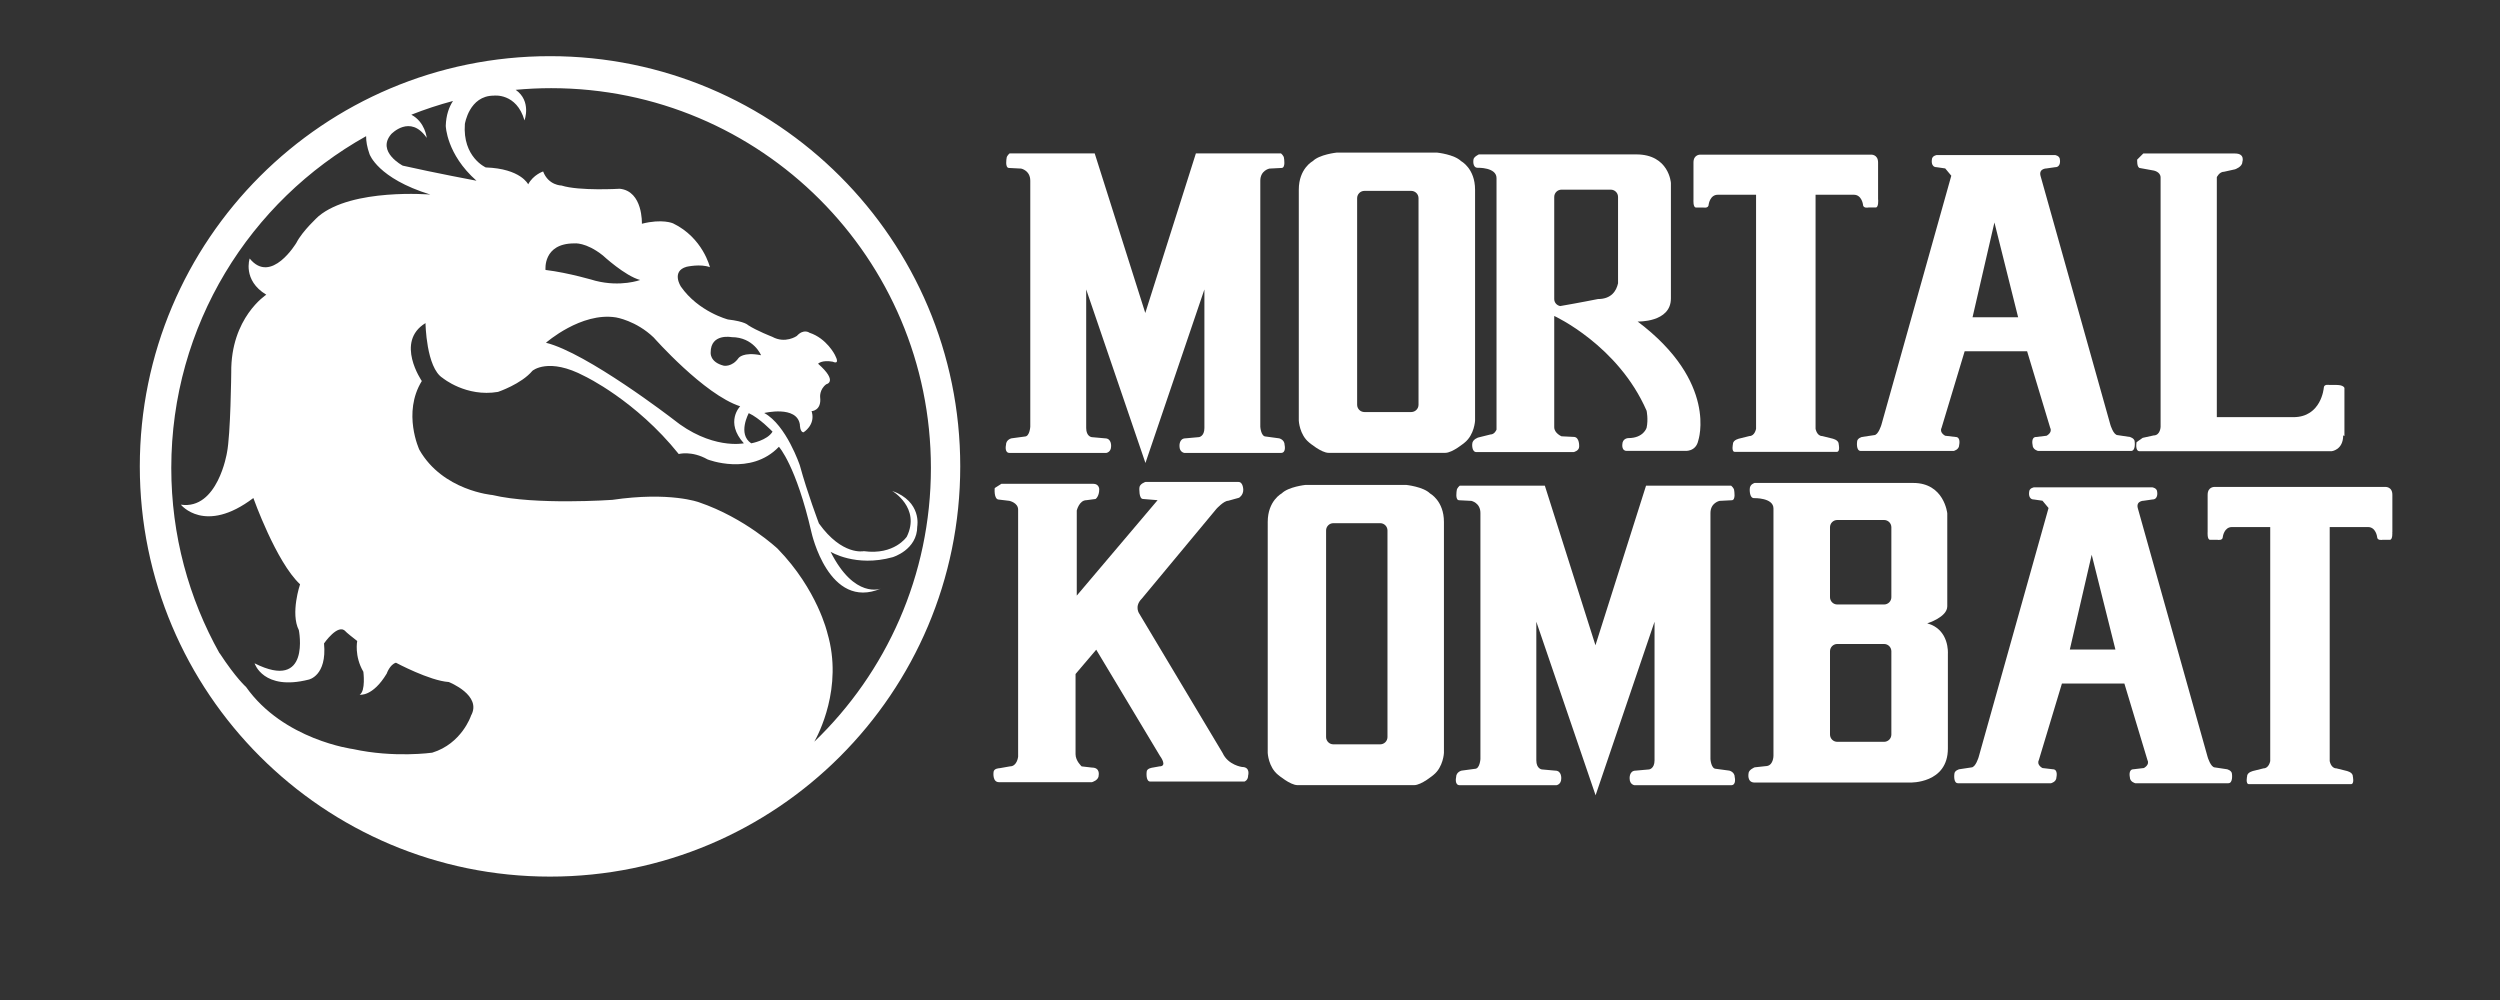 <?xml version="1.0" encoding="UTF-8" standalone="no"?>
<!-- Created with Inkscape (http://www.inkscape.org/) -->

<svg
   xmlns:dc="http://purl.org/dc/elements/1.1/"
   xmlns:cc="http://creativecommons.org/ns#"
   xmlns:rdf="http://www.w3.org/1999/02/22-rdf-syntax-ns#"
   xmlns:svg="http://www.w3.org/2000/svg"
   xmlns="http://www.w3.org/2000/svg"
   xmlns:sodipodi="http://sodipodi.sourceforge.net/DTD/sodipodi-0.dtd"
   xmlns:inkscape="http://www.inkscape.org/namespaces/inkscape"
   version="1.1"
   id="svg2"
   xml:space="preserve"
   width="500"
   height="200"
   viewBox="0 0 500 200"
   sodipodi:docname="mortalkombat_.svg"
   inkscape:version="0.92.5 (2060ec1f9f, 2020-04-08)"><rect x="0" y="0" width="500" height="200" fill="#333333" stroke="none"/><defs
     id="defs6"><clipPath
       clipPathUnits="userSpaceOnUse"
       id="clipPath18"><path
         d="M 0,396.85 H 595.28 V 0 H 0 Z"
         id="path16"
         inkscape:connector-curvature="0" /></clipPath><clipPath
       clipPathUnits="userSpaceOnUse"
       id="clipPath34"><path
         d="m 175.135,266.175 c 0,0 -9.999,-16.667 -40.167,-28 v 0 l -4.916,-12.75 -5.334,0.083 c 0,0 -5.749,-10.584 -37.416,-24.833 v 0 h 33.083 c 0,-1 -14.388,-46.875 -33.756,-65.5 v 0 c 0,0 59.756,10.5 77.006,85.249 v 0 l 5.5,16.001 h 38 l 19.25,29.75 z"
         id="path32"
         inkscape:connector-curvature="0" /></clipPath><linearGradient
       x1="0"
       y1="0"
       x2="1"
       y2="0"
       gradientUnits="userSpaceOnUse"
       gradientTransform="matrix(91.664,158.766,158.766,-91.664,96.747,129.333)"
       spreadMethod="pad"
       id="linearGradient50"><stop
         style="stop-opacity:1;stop-color:#295da9"
         offset="0"
         id="stop40" /><stop
         style="stop-opacity:1;stop-color:#295da9"
         offset="0.005"
         id="stop42" /><stop
         style="stop-opacity:1;stop-color:#295da9"
         offset="0.336"
         id="stop44" /><stop
         style="stop-opacity:1;stop-color:#272e65"
         offset="0.796"
         id="stop46" /><stop
         style="stop-opacity:1;stop-color:#272e65"
         offset="1"
         id="stop48" /></linearGradient><clipPath
       clipPathUnits="userSpaceOnUse"
       id="clipPath60"><path
         d="M 0,396.85 H 595.28 V 0 H 0 Z"
         id="path58"
         inkscape:connector-curvature="0" /></clipPath><clipPath
       clipPathUnits="userSpaceOnUse"
       id="clipPath72"><path
         d="m 191.189,251.41 -2.814,-6.94 7.784,-0.094 -7.316,-19.037 h 8.722 l 7.315,19.131 h 7.034 l 2.721,6.94 z"
         id="path70"
         inkscape:connector-curvature="0" /></clipPath><linearGradient
       x1="0"
       y1="0"
       x2="1"
       y2="0"
       gradientUnits="userSpaceOnUse"
       gradientTransform="matrix(-1.1e-6,-26.071,-26.071,1.1e-6,201.505,251.41)"
       spreadMethod="pad"
       id="linearGradient86"><stop
         style="stop-opacity:1;stop-color:#e6342a"
         offset="0"
         id="stop78" /><stop
         style="stop-opacity:1;stop-color:#e6342a"
         offset="0.01"
         id="stop80" /><stop
         style="stop-opacity:1;stop-color:#f9b233"
         offset="0.99"
         id="stop82" /><stop
         style="stop-opacity:1;stop-color:#f9b233"
         offset="1"
         id="stop84" /></linearGradient><clipPath
       clipPathUnits="userSpaceOnUse"
       id="clipPath96"><path
         d="m 239.206,251.41 c -0.281,0 -3.844,-9.471 -3.844,-9.471 v 0 h -10.599 l 3.095,9.471 h -8.44 l -9.754,-26.071 h 8.536 l 3.749,9.66 h 10.973 l -3.562,-9.66 h 8.814 c 0,0 9.566,26.071 9.847,26.071 v 0 c 0.188,0 -3.667,0.001 -6.342,0.001 v 0 c -1.337,0 -2.38,0 -2.473,-0.001"
         id="path94"
         inkscape:connector-curvature="0" /></clipPath><linearGradient
       x1="0"
       y1="0"
       x2="1"
       y2="0"
       gradientUnits="userSpaceOnUse"
       gradientTransform="matrix(-1.1e-6,-26.072,-26.072,1.1e-6,228.846,251.411)"
       spreadMethod="pad"
       id="linearGradient110"><stop
         style="stop-opacity:1;stop-color:#e6342a"
         offset="0"
         id="stop102" /><stop
         style="stop-opacity:1;stop-color:#e6342a"
         offset="0.01"
         id="stop104" /><stop
         style="stop-opacity:1;stop-color:#f9b233"
         offset="0.99"
         id="stop106" /><stop
         style="stop-opacity:1;stop-color:#f9b233"
         offset="1"
         id="stop108" /></linearGradient><clipPath
       clipPathUnits="userSpaceOnUse"
       id="clipPath120"><path
         d="m 252.526,251.41 -9.755,-26.071 h 23.165 l 2.439,6.847 h -14.35 l 1.031,2.907 h 14.35 l 2.625,6.751 h -14.347 l 1.031,2.627 h 14.255 l 3.001,6.939 z"
         id="path118"
         inkscape:connector-curvature="0" /></clipPath><linearGradient
       x1="0"
       y1="0"
       x2="1"
       y2="0"
       gradientUnits="userSpaceOnUse"
       gradientTransform="matrix(-1.1e-6,-26.071,-26.071,1.1e-6,259.371,251.41)"
       spreadMethod="pad"
       id="linearGradient134"><stop
         style="stop-opacity:1;stop-color:#e6342a"
         offset="0"
         id="stop126" /><stop
         style="stop-opacity:1;stop-color:#e6342a"
         offset="0.01"
         id="stop128" /><stop
         style="stop-opacity:1;stop-color:#f9b233"
         offset="0.99"
         id="stop130" /><stop
         style="stop-opacity:1;stop-color:#f9b233"
         offset="1"
         id="stop132" /></linearGradient><clipPath
       clipPathUnits="userSpaceOnUse"
       id="clipPath144"><path
         d="m 309.733,251.41 -11.821,-10.502 h -1.026 l 3.751,10.502 h -8.628 l -9.847,-26.071 h 8.722 l 4.97,13.035 4.501,-13.035 h 8.816 l -4.596,14.068 13.504,12.003 z"
         id="path142"
         inkscape:connector-curvature="0" /></clipPath><linearGradient
       x1="0"
       y1="0"
       x2="1"
       y2="0"
       gradientUnits="userSpaceOnUse"
       gradientTransform="matrix(-1.1e-6,-26.071,-26.071,1.1e-6,300.121,251.41)"
       spreadMethod="pad"
       id="linearGradient158"><stop
         style="stop-opacity:1;stop-color:#e6342a"
         offset="0"
         id="stop150" /><stop
         style="stop-opacity:1;stop-color:#e6342a"
         offset="0.01"
         id="stop152" /><stop
         style="stop-opacity:1;stop-color:#f9b233"
         offset="0.99"
         id="stop154" /><stop
         style="stop-opacity:1;stop-color:#f9b233"
         offset="1"
         id="stop156" /></linearGradient><clipPath
       clipPathUnits="userSpaceOnUse"
       id="clipPath168"><path
         d="m 323.051,251.41 -9.845,-26.071 h 9.002 l 9.566,26.071 z"
         id="path166"
         inkscape:connector-curvature="0" /></clipPath><linearGradient
       x1="0"
       y1="0"
       x2="1"
       y2="0"
       gradientUnits="userSpaceOnUse"
       gradientTransform="matrix(-1.1e-6,-26.071,-26.071,1.1e-6,322.49,251.41)"
       spreadMethod="pad"
       id="linearGradient182"><stop
         style="stop-opacity:1;stop-color:#e6342a"
         offset="0"
         id="stop174" /><stop
         style="stop-opacity:1;stop-color:#e6342a"
         offset="0.01"
         id="stop176" /><stop
         style="stop-opacity:1;stop-color:#f9b233"
         offset="0.99"
         id="stop178" /><stop
         style="stop-opacity:1;stop-color:#f9b233"
         offset="1"
         id="stop180" /></linearGradient><clipPath
       clipPathUnits="userSpaceOnUse"
       id="clipPath192"><path
         d="m 360.689,251.421 c -2.012,-0.027 -3.922,-0.054 -3.965,-0.011 v 0 c -0.095,0.093 -4.877,-13.036 -4.877,-13.036 v 0 l -7.409,13.036 h -7.691 l -10.035,-26.071 h 8.629 l 5.346,13.881 8.064,-13.881 h 6.848 c 0,0 9.611,25.931 9.751,26.071 v 0 c 0.034,0.034 -0.447,0.046 -1.197,0.046 v 0 c -0.906,0 -2.205,-0.017 -3.464,-0.035"
         id="path190"
         inkscape:connector-curvature="0" /></clipPath><linearGradient
       x1="0"
       y1="0"
       x2="1"
       y2="0"
       gradientUnits="userSpaceOnUse"
       gradientTransform="matrix(-1.1e-6,-26.117,-26.117,1.1e-6,346.032,251.456)"
       spreadMethod="pad"
       id="linearGradient206"><stop
         style="stop-opacity:1;stop-color:#e6342a"
         offset="0"
         id="stop198" /><stop
         style="stop-opacity:1;stop-color:#e6342a"
         offset="0.01"
         id="stop200" /><stop
         style="stop-opacity:1;stop-color:#f9b233"
         offset="0.99"
         id="stop202" /><stop
         style="stop-opacity:1;stop-color:#f9b233"
         offset="1"
         id="stop204" /></linearGradient><clipPath
       clipPathUnits="userSpaceOnUse"
       id="clipPath216"><path
         d="m 372.73,249.739 c -1.891,-1.032 -3.723,-2.258 -5.258,-3.774 v 0 c -3.106,-3.063 -5.965,-7.91 -4.909,-12.448 v 0 c 0.541,-2.327 2.196,-4.237 4.119,-5.588 v 0 c 1.501,-1.053 3.24,-1.746 5.034,-2.102 v 0 c 4.794,-0.949 9.897,-0.488 14.759,-0.488 v 0 l 6.176,16.891 c 0,0 -9.992,-0.182 -9.931,0 v 0 c 0.06,0.181 -5.994,-6.965 -5.994,-6.965 v 0 h 4.48 l -1.211,-2.725 c -11.445,-0.787 -8.237,6.238 -8.237,6.238 v 0 c 3.27,6.783 9.206,6.056 9.206,6.056 v 0 h 8.539 l 5.929,6.616 c -0.543,-0.027 -8.169,0.006 -8.169,0.006 v 0 c -1.35,0.099 -2.595,0.142 -3.742,0.142 v 0 c -7.551,0 -10.791,-1.859 -10.791,-1.859 m 22.702,1.711 c 0.038,0.002 0.042,0.004 0.006,0.006 v 0 z"
         id="path214"
         inkscape:connector-curvature="0" /></clipPath><linearGradient
       x1="0"
       y1="0"
       x2="1"
       y2="0"
       gradientUnits="userSpaceOnUse"
       gradientTransform="matrix(-1.2e-6,-26.371,-26.371,1.2e-6,378.901,251.598)"
       spreadMethod="pad"
       id="linearGradient230"><stop
         style="stop-opacity:1;stop-color:#e6342a"
         offset="0"
         id="stop222" /><stop
         style="stop-opacity:1;stop-color:#e6342a"
         offset="0.01"
         id="stop224" /><stop
         style="stop-opacity:1;stop-color:#f9b233"
         offset="0.99"
         id="stop226" /><stop
         style="stop-opacity:1;stop-color:#f9b233"
         offset="1"
         id="stop228" /></linearGradient><clipPath
       clipPathUnits="userSpaceOnUse"
       id="clipPath240"><path
         d="m 413.146,249.066 c -8.706,-5.017 -13.081,-13.743 -9.766,-19.49 v 0 c 3.308,-5.75 13.056,-6.348 21.767,-1.331 v 0 c 8.703,5.016 13.075,13.744 9.762,19.493 v 0 c -1.802,3.131 -5.512,4.733 -9.925,4.733 v 0 c -3.69,0.001 -7.871,-1.12 -11.838,-3.405 m 0.202,-14.591 c -1.597,2.203 -0.335,5.842 2.815,8.126 v 0 c 3.154,2.285 7.006,2.35 8.602,0.146 v 0 c 1.597,-2.204 0.336,-5.843 -2.814,-8.127 v 0 c -1.614,-1.169 -3.411,-1.757 -4.995,-1.757 v 0 c -1.511,0 -2.828,0.535 -3.608,1.612"
         id="path238"
         inkscape:connector-curvature="0" /></clipPath><linearGradient
       x1="0"
       y1="0"
       x2="1"
       y2="0"
       gradientUnits="userSpaceOnUse"
       gradientTransform="matrix(-1.2e-6,-27.631,-27.631,1.2e-6,419.145,252.471)"
       spreadMethod="pad"
       id="linearGradient254"><stop
         style="stop-opacity:1;stop-color:#e6342a"
         offset="0"
         id="stop246" /><stop
         style="stop-opacity:1;stop-color:#e6342a"
         offset="0.01"
         id="stop248" /><stop
         style="stop-opacity:1;stop-color:#f9b233"
         offset="0.99"
         id="stop250" /><stop
         style="stop-opacity:1;stop-color:#f9b233"
         offset="1"
         id="stop252" /></linearGradient><clipPath
       clipPathUnits="userSpaceOnUse"
       id="clipPath264"><path
         d="m 442.66,251.599 -9.989,-25.957 h 8.994 l 3.447,9.871 h 13.844 l 2.687,6.835 h -13.552 l 0.877,2.627 h 13.902 l 2.57,6.624 z"
         id="path262"
         inkscape:connector-curvature="0" /></clipPath><linearGradient
       x1="0"
       y1="0"
       x2="1"
       y2="0"
       gradientUnits="userSpaceOnUse"
       gradientTransform="matrix(-1.1e-6,-25.957,-25.957,1.1e-6,449.056,251.599)"
       spreadMethod="pad"
       id="linearGradient278"><stop
         style="stop-opacity:1;stop-color:#e6342a"
         offset="0"
         id="stop270" /><stop
         style="stop-opacity:1;stop-color:#e6342a"
         offset="0.01"
         id="stop272" /><stop
         style="stop-opacity:1;stop-color:#f9b233"
         offset="0.99"
         id="stop274" /><stop
         style="stop-opacity:1;stop-color:#f9b233"
         offset="1"
         id="stop276" /></linearGradient><clipPath
       clipPathUnits="userSpaceOnUse"
       id="clipPath288"><path
         d="M 0,396.85 H 595.28 V 0 H 0 Z"
         id="path286"
         inkscape:connector-curvature="0" /></clipPath><clipPath
       clipPathUnits="userSpaceOnUse"
       id="clipPath332"><path
         d="m 191.189,251.41 -2.814,-6.94 7.784,-0.094 -7.316,-19.037 h 8.722 l 7.315,19.131 h 7.034 l 2.721,6.94 z"
         id="path330"
         inkscape:connector-curvature="0" /></clipPath><linearGradient
       x1="0"
       y1="0"
       x2="1"
       y2="0"
       gradientUnits="userSpaceOnUse"
       gradientTransform="matrix(-1.1e-6,-26.071,-26.071,1.1e-6,201.505,251.41)"
       spreadMethod="pad"
       id="linearGradient346"><stop
         style="stop-opacity:1;stop-color:#e6342a"
         offset="0"
         id="stop338" /><stop
         style="stop-opacity:1;stop-color:#e6342a"
         offset="0.01"
         id="stop340" /><stop
         style="stop-opacity:1;stop-color:#f9b233"
         offset="0.99"
         id="stop342" /><stop
         style="stop-opacity:1;stop-color:#f9b233"
         offset="1"
         id="stop344" /></linearGradient><clipPath
       clipPathUnits="userSpaceOnUse"
       id="clipPath356"><path
         d="m 239.206,251.41 c -0.281,0 -3.844,-9.471 -3.844,-9.471 v 0 h -10.599 l 3.095,9.471 h -8.44 l -9.754,-26.071 h 8.536 l 3.749,9.66 h 10.973 l -3.562,-9.66 h 8.814 c 0,0 9.566,26.071 9.847,26.071 v 0 c 0.188,0 -3.667,0.001 -6.342,0.001 v 0 c -1.337,0 -2.38,0 -2.473,-0.001"
         id="path354"
         inkscape:connector-curvature="0" /></clipPath><linearGradient
       x1="0"
       y1="0"
       x2="1"
       y2="0"
       gradientUnits="userSpaceOnUse"
       gradientTransform="matrix(-1.1e-6,-26.072,-26.072,1.1e-6,228.846,251.411)"
       spreadMethod="pad"
       id="linearGradient370"><stop
         style="stop-opacity:1;stop-color:#e6342a"
         offset="0"
         id="stop362" /><stop
         style="stop-opacity:1;stop-color:#e6342a"
         offset="0.01"
         id="stop364" /><stop
         style="stop-opacity:1;stop-color:#f9b233"
         offset="0.99"
         id="stop366" /><stop
         style="stop-opacity:1;stop-color:#f9b233"
         offset="1"
         id="stop368" /></linearGradient><clipPath
       clipPathUnits="userSpaceOnUse"
       id="clipPath380"><path
         d="m 252.526,251.41 -9.755,-26.071 h 23.165 l 2.439,6.847 h -14.35 l 1.031,2.907 h 14.35 l 2.625,6.751 h -14.347 l 1.031,2.627 h 14.255 l 3.001,6.939 z"
         id="path378"
         inkscape:connector-curvature="0" /></clipPath><linearGradient
       x1="0"
       y1="0"
       x2="1"
       y2="0"
       gradientUnits="userSpaceOnUse"
       gradientTransform="matrix(-1.1e-6,-26.071,-26.071,1.1e-6,259.371,251.41)"
       spreadMethod="pad"
       id="linearGradient394"><stop
         style="stop-opacity:1;stop-color:#e6342a"
         offset="0"
         id="stop386" /><stop
         style="stop-opacity:1;stop-color:#e6342a"
         offset="0.01"
         id="stop388" /><stop
         style="stop-opacity:1;stop-color:#f9b233"
         offset="0.99"
         id="stop390" /><stop
         style="stop-opacity:1;stop-color:#f9b233"
         offset="1"
         id="stop392" /></linearGradient><clipPath
       clipPathUnits="userSpaceOnUse"
       id="clipPath404"><path
         d="m 309.733,251.41 -11.821,-10.502 h -1.026 l 3.751,10.502 h -8.628 l -9.847,-26.071 h 8.722 l 4.97,13.035 4.501,-13.035 h 8.816 l -4.596,14.068 13.504,12.003 z"
         id="path402"
         inkscape:connector-curvature="0" /></clipPath><linearGradient
       x1="0"
       y1="0"
       x2="1"
       y2="0"
       gradientUnits="userSpaceOnUse"
       gradientTransform="matrix(-1.1e-6,-26.071,-26.071,1.1e-6,300.121,251.41)"
       spreadMethod="pad"
       id="linearGradient418"><stop
         style="stop-opacity:1;stop-color:#e6342a"
         offset="0"
         id="stop410" /><stop
         style="stop-opacity:1;stop-color:#e6342a"
         offset="0.01"
         id="stop412" /><stop
         style="stop-opacity:1;stop-color:#f9b233"
         offset="0.99"
         id="stop414" /><stop
         style="stop-opacity:1;stop-color:#f9b233"
         offset="1"
         id="stop416" /></linearGradient><clipPath
       clipPathUnits="userSpaceOnUse"
       id="clipPath428"><path
         d="m 323.051,251.41 -9.845,-26.071 h 9.002 l 9.566,26.071 z"
         id="path426"
         inkscape:connector-curvature="0" /></clipPath><linearGradient
       x1="0"
       y1="0"
       x2="1"
       y2="0"
       gradientUnits="userSpaceOnUse"
       gradientTransform="matrix(-1.1e-6,-26.071,-26.071,1.1e-6,322.49,251.41)"
       spreadMethod="pad"
       id="linearGradient442"><stop
         style="stop-opacity:1;stop-color:#e6342a"
         offset="0"
         id="stop434" /><stop
         style="stop-opacity:1;stop-color:#e6342a"
         offset="0.01"
         id="stop436" /><stop
         style="stop-opacity:1;stop-color:#f9b233"
         offset="0.99"
         id="stop438" /><stop
         style="stop-opacity:1;stop-color:#f9b233"
         offset="1"
         id="stop440" /></linearGradient><clipPath
       clipPathUnits="userSpaceOnUse"
       id="clipPath452"><path
         d="m 360.689,251.421 c -2.012,-0.027 -3.922,-0.054 -3.965,-0.011 v 0 c -0.095,0.093 -4.877,-13.036 -4.877,-13.036 v 0 l -7.409,13.036 h -7.691 l -10.035,-26.071 h 8.629 l 5.346,13.881 8.064,-13.881 h 6.848 c 0,0 9.611,25.931 9.751,26.071 v 0 c 0.034,0.034 -0.447,0.046 -1.197,0.046 v 0 c -0.906,0 -2.205,-0.017 -3.464,-0.035"
         id="path450"
         inkscape:connector-curvature="0" /></clipPath><linearGradient
       x1="0"
       y1="0"
       x2="1"
       y2="0"
       gradientUnits="userSpaceOnUse"
       gradientTransform="matrix(-1.1e-6,-26.117,-26.117,1.1e-6,346.032,251.456)"
       spreadMethod="pad"
       id="linearGradient466"><stop
         style="stop-opacity:1;stop-color:#e6342a"
         offset="0"
         id="stop458" /><stop
         style="stop-opacity:1;stop-color:#e6342a"
         offset="0.01"
         id="stop460" /><stop
         style="stop-opacity:1;stop-color:#f9b233"
         offset="0.99"
         id="stop462" /><stop
         style="stop-opacity:1;stop-color:#f9b233"
         offset="1"
         id="stop464" /></linearGradient><clipPath
       clipPathUnits="userSpaceOnUse"
       id="clipPath476"><path
         d="m 372.73,249.739 c -1.891,-1.032 -3.723,-2.258 -5.258,-3.774 v 0 c -3.106,-3.063 -5.965,-7.91 -4.909,-12.448 v 0 c 0.541,-2.327 2.196,-4.237 4.119,-5.588 v 0 c 1.501,-1.053 3.24,-1.746 5.034,-2.102 v 0 c 4.794,-0.949 9.897,-0.488 14.759,-0.488 v 0 l 6.176,16.891 c 0,0 -9.992,-0.182 -9.931,0 v 0 c 0.06,0.181 -5.994,-6.965 -5.994,-6.965 v 0 h 4.48 l -1.211,-2.725 c -11.445,-0.787 -8.237,6.238 -8.237,6.238 v 0 c 3.27,6.783 9.206,6.056 9.206,6.056 v 0 h 8.539 l 5.929,6.616 c -0.543,-0.027 -8.169,0.006 -8.169,0.006 v 0 c -1.35,0.099 -2.595,0.142 -3.742,0.142 v 0 c -7.551,0 -10.791,-1.859 -10.791,-1.859 m 22.702,1.711 c 0.038,0.002 0.042,0.004 0.006,0.006 v 0 z"
         id="path474"
         inkscape:connector-curvature="0" /></clipPath><linearGradient
       x1="0"
       y1="0"
       x2="1"
       y2="0"
       gradientUnits="userSpaceOnUse"
       gradientTransform="matrix(-1.2e-6,-26.371,-26.371,1.2e-6,378.901,251.598)"
       spreadMethod="pad"
       id="linearGradient490"><stop
         style="stop-opacity:1;stop-color:#e6342a"
         offset="0"
         id="stop482" /><stop
         style="stop-opacity:1;stop-color:#e6342a"
         offset="0.01"
         id="stop484" /><stop
         style="stop-opacity:1;stop-color:#f9b233"
         offset="0.99"
         id="stop486" /><stop
         style="stop-opacity:1;stop-color:#f9b233"
         offset="1"
         id="stop488" /></linearGradient><clipPath
       clipPathUnits="userSpaceOnUse"
       id="clipPath500"><path
         d="m 413.146,249.066 c -8.706,-5.017 -13.081,-13.743 -9.766,-19.49 v 0 c 3.308,-5.75 13.056,-6.348 21.767,-1.331 v 0 c 8.703,5.016 13.075,13.744 9.762,19.493 v 0 c -1.802,3.131 -5.512,4.733 -9.925,4.733 v 0 c -3.69,0.001 -7.871,-1.12 -11.838,-3.405 m 0.202,-14.591 c -1.597,2.203 -0.335,5.842 2.815,8.126 v 0 c 3.154,2.285 7.006,2.35 8.602,0.146 v 0 c 1.597,-2.204 0.336,-5.843 -2.814,-8.127 v 0 c -1.614,-1.169 -3.411,-1.757 -4.995,-1.757 v 0 c -1.511,0 -2.828,0.535 -3.608,1.612"
         id="path498"
         inkscape:connector-curvature="0" /></clipPath><linearGradient
       x1="0"
       y1="0"
       x2="1"
       y2="0"
       gradientUnits="userSpaceOnUse"
       gradientTransform="matrix(-1.2e-6,-27.631,-27.631,1.2e-6,419.145,252.471)"
       spreadMethod="pad"
       id="linearGradient514"><stop
         style="stop-opacity:1;stop-color:#e6342a"
         offset="0"
         id="stop506" /><stop
         style="stop-opacity:1;stop-color:#e6342a"
         offset="0.01"
         id="stop508" /><stop
         style="stop-opacity:1;stop-color:#f9b233"
         offset="0.99"
         id="stop510" /><stop
         style="stop-opacity:1;stop-color:#f9b233"
         offset="1"
         id="stop512" /></linearGradient><clipPath
       clipPathUnits="userSpaceOnUse"
       id="clipPath524"><path
         d="m 442.66,251.599 -9.989,-25.957 h 8.994 l 3.447,9.871 h 13.844 l 2.687,6.835 h -13.552 l 0.877,2.627 h 13.902 l 2.57,6.624 z"
         id="path522"
         inkscape:connector-curvature="0" /></clipPath><linearGradient
       x1="0"
       y1="0"
       x2="1"
       y2="0"
       gradientUnits="userSpaceOnUse"
       gradientTransform="matrix(-1.1e-6,-25.957,-25.957,1.1e-6,449.056,251.599)"
       spreadMethod="pad"
       id="linearGradient538"><stop
         style="stop-opacity:1;stop-color:#e6342a"
         offset="0"
         id="stop530" /><stop
         style="stop-opacity:1;stop-color:#e6342a"
         offset="0.01"
         id="stop532" /><stop
         style="stop-opacity:1;stop-color:#f9b233"
         offset="0.99"
         id="stop534" /><stop
         style="stop-opacity:1;stop-color:#f9b233"
         offset="1"
         id="stop536" /></linearGradient><clipPath
       clipPathUnits="userSpaceOnUse"
       id="clipPath548"><path
         d="M 0,396.85 H 595.28 V 0 H 0 Z"
         id="path546"
         inkscape:connector-curvature="0" /></clipPath><clipPath
       clipPathUnits="userSpaceOnUse"
       id="clipPath588"><path
         d="m 148.96,216.082 -22.375,-59.125 h 16.25 l 9.125,24.25 h 21 l 5.25,14.375 h -20.625 l 2.625,6.625 h 20.375 l 4.875,13.875 z"
         id="path586"
         inkscape:connector-curvature="0" /></clipPath><linearGradient
       x1="0"
       y1="0"
       x2="1"
       y2="0"
       gradientUnits="userSpaceOnUse"
       gradientTransform="matrix(-2.6e-6,-59.125,-59.125,2.6e-6,156.022,216.082)"
       spreadMethod="pad"
       id="linearGradient602"><stop
         style="stop-opacity:1;stop-color:#ea5b0b"
         offset="0"
         id="stop594" /><stop
         style="stop-opacity:1;stop-color:#fcea12"
         offset="0.486"
         id="stop596" /><stop
         style="stop-opacity:1;stop-color:#fcea12"
         offset="0.99"
         id="stop598" /><stop
         style="stop-opacity:1;stop-color:#fcea12"
         offset="1"
         id="stop600" /></linearGradient><clipPath
       clipPathUnits="userSpaceOnUse"
       id="clipPath612"><path
         d="m 194.085,216.082 -23.25,-59.125 h 16.5 l 22.875,59.125 z"
         id="path610"
         inkscape:connector-curvature="0" /></clipPath><linearGradient
       x1="0"
       y1="0"
       x2="1"
       y2="0"
       gradientUnits="userSpaceOnUse"
       gradientTransform="matrix(-2.6e-6,-59.125,-59.125,2.6e-6,190.522,216.082)"
       spreadMethod="pad"
       id="linearGradient626"><stop
         style="stop-opacity:1;stop-color:#ea5b0b"
         offset="0"
         id="stop618" /><stop
         style="stop-opacity:1;stop-color:#fcea12"
         offset="0.486"
         id="stop620" /><stop
         style="stop-opacity:1;stop-color:#fcea12"
         offset="0.99"
         id="stop622" /><stop
         style="stop-opacity:1;stop-color:#fcea12"
         offset="1"
         id="stop624" /></linearGradient><clipPath
       clipPathUnits="userSpaceOnUse"
       id="clipPath636"><path
         d="m 241.085,216.082 c -4.824,-0.195 -10.177,-1.072 -14.635,-2.97 v 0 c -6.127,-2.608 -12.083,-7.142 -15.815,-12.678 v 0 c -3.477,-5.157 -6.548,-10.403 -7.111,-16.805 v 0 c -0.247,-2.816 -0.388,-5.62 0.003,-8.43 v 0 c 0.651,-4.683 2.12,-9.931 5.647,-13.273 v 0 c 2.449,-2.317 6.604,-4.969 10.136,-4.969 v 0 h 21.326 l 13.074,34.375 -19,0.125 -11.75,-14.5 h 8.75 l -2.5,-5.75 c -6.924,-0.537 -10.308,5.512 -9.954,11.716 v 0 c 0.169,2.97 1.818,6.758 3.329,9.282 v 0 c 2.778,4.644 7.625,7.383 12.726,8.785 v 0 c 2.477,0.681 5.029,1.039 7.594,1.151 v 0 c 1.278,0.054 2.557,0.047 3.835,0.007 v 0 c 0.497,-0.015 3.6,-0.496 3.845,-0.191 v 0 c 0.007,0.01 11.375,14.125 11.375,14.125 v 0 z"
         id="path634"
         inkscape:connector-curvature="0" /></clipPath><linearGradient
       x1="0"
       y1="0"
       x2="1"
       y2="0"
       gradientUnits="userSpaceOnUse"
       gradientTransform="matrix(-2.6e-6,-59.125,-59.125,2.6e-6,232.622,216.082)"
       spreadMethod="pad"
       id="linearGradient650"><stop
         style="stop-opacity:1;stop-color:#ea5b0b"
         offset="0"
         id="stop642" /><stop
         style="stop-opacity:1;stop-color:#fcea12"
         offset="0.486"
         id="stop644" /><stop
         style="stop-opacity:1;stop-color:#fcea12"
         offset="0.99"
         id="stop646" /><stop
         style="stop-opacity:1;stop-color:#fcea12"
         offset="1"
         id="stop648" /></linearGradient><clipPath
       clipPathUnits="userSpaceOnUse"
       id="clipPath660"><path
         d="m 301.084,216.082 -8.499,-20.625 h -14.75 l 8.125,20.625 h -16.25 l -23.25,-59.125 h 16.75 l 9.5,24.5 14.25,-0.125 -8.875,-24.375 h 16.5 l 22.499,59.125 z"
         id="path658"
         inkscape:connector-curvature="0" /></clipPath><linearGradient
       x1="0"
       y1="0"
       x2="1"
       y2="0"
       gradientUnits="userSpaceOnUse"
       gradientTransform="matrix(-2.6e-6,-59.125,-59.125,2.6e-6,281.772,216.082)"
       spreadMethod="pad"
       id="linearGradient674"><stop
         style="stop-opacity:1;stop-color:#ea5b0b"
         offset="0"
         id="stop666" /><stop
         style="stop-opacity:1;stop-color:#fcea12"
         offset="0.486"
         id="stop668" /><stop
         style="stop-opacity:1;stop-color:#fcea12"
         offset="0.99"
         id="stop670" /><stop
         style="stop-opacity:1;stop-color:#fcea12"
         offset="1"
         id="stop672" /></linearGradient><clipPath
       clipPathUnits="userSpaceOnUse"
       id="clipPath684"><path
         d="m 322.959,216.082 -5.25,-13.625 h 12.375 l -17.125,-45.5 h 16.375 l 17.5,45.5 h 11.5 l 5.375,13.625 z"
         id="path682"
         inkscape:connector-curvature="0" /></clipPath><linearGradient
       x1="0"
       y1="0"
       x2="1"
       y2="0"
       gradientUnits="userSpaceOnUse"
       gradientTransform="matrix(-2.6e-6,-59.125,-59.125,2.6e-6,338.334,216.082)"
       spreadMethod="pad"
       id="linearGradient698"><stop
         style="stop-opacity:1;stop-color:#ea5b0b"
         offset="0"
         id="stop690" /><stop
         style="stop-opacity:1;stop-color:#fcea12"
         offset="0.486"
         id="stop692" /><stop
         style="stop-opacity:1;stop-color:#fcea12"
         offset="0.99"
         id="stop694" /><stop
         style="stop-opacity:1;stop-color:#fcea12"
         offset="1"
         id="stop696" /></linearGradient><clipPath
       clipPathUnits="userSpaceOnUse"
       id="clipPath708"><path
         d="m 370.604,216.082 -22.299,-59.125 h 40.726 l 4.928,14.469 h -24.293 l 4.108,9.975 h 22.181 l 5.047,14.084 h -21.83 l 2.699,7.16 h 22.533 l 5.047,13.437 z"
         id="path706"
         inkscape:connector-curvature="0" /></clipPath><linearGradient
       x1="0"
       y1="0"
       x2="1"
       y2="0"
       gradientUnits="userSpaceOnUse"
       gradientTransform="matrix(-2.6e-6,-59.125,-59.125,2.6e-6,378.878,216.082)"
       spreadMethod="pad"
       id="linearGradient722"><stop
         style="stop-opacity:1;stop-color:#ea5b0b"
         offset="0"
         id="stop714" /><stop
         style="stop-opacity:1;stop-color:#fcea12"
         offset="0.486"
         id="stop716" /><stop
         style="stop-opacity:1;stop-color:#fcea12"
         offset="0.99"
         id="stop718" /><stop
         style="stop-opacity:1;stop-color:#fcea12"
         offset="1"
         id="stop720" /></linearGradient><clipPath
       clipPathUnits="userSpaceOnUse"
       id="clipPath732"><path
         d="m 417.084,216.082 -22.25,-59.125 h 16.25 l 9.375,24.125 2.5,-24.125 h 16.125 l -1.875,25.875 c 12.375,9.875 13.375,21 13.375,21 v 0 c 1.25,11.5 -5.875,12.25 -5.875,12.25 v 0 z m 7.084,-24.875 c 0,0.001 5.916,15.166 5.916,15.166 v 0 h 3.918 c 0.594,0 1.256,-1.117 1.498,-1.518 v 0 c 0.699,-1.16 0.871,-2.404 0.611,-3.725 v 0 c -0.588,-2.97 -2.081,-5.862 -4.378,-7.862 v 0 c -0.923,-0.804 -1.975,-1.438 -3.155,-1.78 v 0 c -0.416,-0.122 -3.917,-0.284 -4.363,-0.284 v 0 c -0.031,0 -0.047,0.001 -0.047,0.003"
         id="path730"
         inkscape:connector-curvature="0" /></clipPath><linearGradient
       x1="0"
       y1="0"
       x2="1"
       y2="0"
       gradientUnits="userSpaceOnUse"
       gradientTransform="matrix(-2.6e-6,-59.125,-59.125,2.6e-6,422.783,216.082)"
       spreadMethod="pad"
       id="linearGradient746"><stop
         style="stop-opacity:1;stop-color:#ea5b0b"
         offset="0"
         id="stop738" /><stop
         style="stop-opacity:1;stop-color:#fcea12"
         offset="0.486"
         id="stop740" /><stop
         style="stop-opacity:1;stop-color:#fcea12"
         offset="0.99"
         id="stop742" /><stop
         style="stop-opacity:1;stop-color:#fcea12"
         offset="1"
         id="stop744" /></linearGradient><clipPath
       clipPathUnits="userSpaceOnUse"
       id="clipPath756"><path
         d="m 474.496,215.932 c -1.789,-0.625 -3.612,-1.411 -5.261,-2.348 v 0 c -3.093,-1.756 -6.069,-3.848 -8.342,-6.616 v 0 c -0.995,-1.209 -1.926,-2.552 -2.678,-3.928 v 0 c -1.946,-3.556 -3.424,-7.574 -2.031,-11.582 v 0 c 1.392,-4.004 4.962,-7.476 8.525,-9.626 v 0 c 0,0 7.668,-4.334 6.625,-7.125 v 0 c 0,0 -4.748,-9.792 -23.5,1.125 v 0 c 0,0 -5.998,-14.998 -6,-15 v 0 c -0.24,-0.602 7.772,-3.207 8.174,-3.31 v 0 c 6.6,-1.7 13.812,-1.44 20.23,0.884 v 0 c 4.994,1.806 9.631,4.746 13.141,8.751 v 0 c 1,1.141 1.888,2.381 2.668,3.682 v 0 c 2.523,4.205 4.381,9.526 1.883,14.184 v 0 c -2.157,4.02 -6.723,6.056 -10.379,8.452 v 0 c -2.227,1.46 -7.9,3.987 -5.443,7.533 v 0 c 0.562,0.812 1.617,1.536 2.529,1.896 v 0 c 1.023,0.404 2.246,0.674 3.351,0.687 v 0 c 1.848,0.02 3.826,-0.386 5.596,-0.884 v 0 c 0,0 5.687,-2.562 8.75,-7.5 v 0 c 0,0 5.998,16.744 6,16.75 v 0 c 0.25,0.702 -3.582,2.373 -4.072,2.607 v 0 c -3.717,1.774 -7.695,2.736 -11.694,2.736 v 0 c -2.706,10e-4 -5.42,-0.44 -8.072,-1.368"
         id="path754"
         inkscape:connector-curvature="0" /></clipPath><linearGradient
       x1="0"
       y1="0"
       x2="1"
       y2="0"
       gradientUnits="userSpaceOnUse"
       gradientTransform="matrix(-2.7e-6,-60.877,-60.877,2.7e-6,470.088,217.3)"
       spreadMethod="pad"
       id="linearGradient770"><stop
         style="stop-opacity:1;stop-color:#ea5b0b"
         offset="0"
         id="stop762" /><stop
         style="stop-opacity:1;stop-color:#fcea12"
         offset="0.486"
         id="stop764" /><stop
         style="stop-opacity:1;stop-color:#fcea12"
         offset="0.99"
         id="stop766" /><stop
         style="stop-opacity:1;stop-color:#fcea12"
         offset="1"
         id="stop768" /></linearGradient></defs><sodipodi:namedview
     pagecolor="#ffffff"
     bordercolor="#666666"
     borderopacity="1"
     objecttolerance="10"
     gridtolerance="10"
     guidetolerance="10"
     inkscape:pageopacity="0"
     inkscape:pageshadow="2"
     inkscape:window-width="1366"
     inkscape:window-height="740"
     id="namedview4"
     showgrid="false"
     inkscape:pagecheckerboard="true"
     inkscape:zoom="1.3797804"
     inkscape:cx="273.81952"
     inkscape:cy="50.193576"
     inkscape:window-x="0"
     inkscape:window-y="0"
     inkscape:window-maximized="1"
     inkscape:current-layer="g10" /><g
     id="g10"
     inkscape:groupmode="layer"
     inkscape:label="the-king-of-fighters-seeklogo.com"
     transform="matrix(1.333,0,0,-1.333,0,200)"><path
       style="fill:#ffffff;fill-opacity:1;fill-rule:evenodd;stroke-width:0.734"
       inkscape:connector-curvature="0"
       id="path12"
       d="m 82.524,141.61 c -33.99,0 -61.548,-27.558 -61.548,-61.548 0,-33.99 27.558,-61.548 61.548,-61.548 33.99,0 61.548,27.558 61.548,61.548 0,33.99 -27.558,61.548 -61.548,61.548 z M 58.675,129.893 c 0,0 2.859,3.079 5.348,-0.543 0,0 -0.215,2.372 -2.309,3.476 2.029,0.803 4.116,1.491 6.251,2.061 -0.603,-0.922 -1.034,-2.133 -1.084,-3.726 0,0 0.092,-4.255 4.61,-8.241 0,0 -6.27,1.176 -11.063,2.262 0,0 -3.965,2.082 -1.752,4.707 z M 70.659,42.63 c 0,0 -1.383,-4.164 -5.809,-5.522 0,0 -5.717,-0.815 -11.893,0.543 0,0 -10.422,1.357 -16.045,9.324 0,0 -1.476,1.267 -3.965,5.07 v -0.043 c -4.615,8.234 -7.248,17.72 -7.248,27.825 0,21.393 11.794,40.035 29.233,49.782 -0.01,-0.745 0.132,-1.633 0.513,-2.698 0,0 1.199,-3.621 9.127,-6.066 0,0 -11.71,0.996 -16.784,-3.258 0,0 -2.398,-2.173 -3.319,-3.983 0,0 -3.781,-6.337 -7.008,-2.353 0,0 -1.107,-3.26 2.49,-5.432 0,0 -5.348,-3.441 -5.256,-11.675 0,0 -0.092,-9.324 -0.645,-12.041 0,0 -1.383,-8.6 -6.916,-7.783 0,0 3.596,-4.526 10.88,0.995 0,0 3.412,-9.599 7.008,-12.942 0,0 -1.475,-4.346 -0.184,-6.88 0,0 1.844,-9.233 -6.64,-4.98 0,0 1.291,-4.164 8.114,-2.443 0,0 2.766,0.543 2.305,5.431 0,0 2.121,3.078 3.227,1.811 0,0 0,-0.09 1.752,-1.448 0,0 -0.461,-2.263 0.923,-4.617 0,0 0.369,-2.897 -0.554,-3.44 0,0 1.937,-0.362 4.058,3.168 0,0 0.461,1.358 1.383,1.63 0,0 5.071,-2.716 7.931,-2.897 0,0 5.072,-1.991 3.319,-5.069 z m 51.52,-3.873 c 0.54,0.95 4.369,8.1 1.964,16.277 0,0 -1.476,6.519 -7.467,12.674 0,0 -4.887,4.616 -11.801,6.97 0,0 -4.335,1.63 -13.005,0.362 0,0 -11.527,-0.815 -17.98,0.724 0,0 -7.467,0.634 -10.971,6.79 0,0 -2.581,5.522 0.369,10.317 0,0 -4.058,5.884 0.553,8.691 0,0 0.092,-6.699 2.582,-8.241 0,0 3.504,-2.897 8.297,-2.082 0,0 3.504,1.177 5.164,3.168 0,0 2.398,2.082 7.84,-0.814 0,0 7.657,-3.621 14.11,-11.675 0,0 1.936,0.544 4.334,-0.814 0,0 6.454,-2.534 10.697,1.901 0,0 2.582,-2.806 4.887,-12.857 0,0 2.583,-11.766 10.422,-8.417 0,0 -3.966,-1.63 -7.558,5.522 0,0 3.78,-2.354 9.317,-0.815 0,0 3.688,1.087 3.688,4.617 0,0 0.739,3.711 -3.78,5.341 0,0 4.334,-2.535 2.212,-6.88 0,0 -1.844,-2.807 -6.454,-2.173 0,0 -3.227,-0.724 -6.732,4.164 0,0 -1.752,4.617 -2.858,8.691 0,0 -2.03,6.065 -5.348,7.875 0,0 4.887,1.177 5.348,-1.72 0,0 0,-1.177 0.552,-1.177 0,0 1.752,1.056 1.26,2.987 l -0.062,0.181 c 0,0 1.537,0.06 1.291,2.113 0,0 -0.122,1.146 0.922,1.931 0,0 1.844,0.361 -1.23,3.077 0,0 0.553,0.604 2.213,0.302 0,0 1.168,-0.603 0.308,1.027 0,0 -1.23,2.475 -3.811,3.319 0,0 -0.86,0.663 -1.906,-0.484 0,0 -1.721,-1.206 -3.688,-0.12 0,0 -2.336,0.905 -3.627,1.751 0,0 -0.43,0.543 -3.012,0.844 0,0 -4.426,1.147 -7.072,4.949 0,0 -1.476,2.294 0.861,2.957 0,0 2.089,0.482 3.504,-0.061 0,0 -1.045,4.406 -5.533,6.578 0,0 -1.597,0.724 -4.672,-0.06 0,0 0.185,4.888 -3.319,5.25 0,0 -6.087,-0.362 -8.733,0.483 0,0 -1.967,7e-4 -2.766,2.112 0,0 -1.475,-0.483 -2.243,-1.931 0,0 -1.106,2.354 -6.363,2.534 0,0 -3.504,1.54 -3.135,6.519 0,0 0.645,4.254 4.334,4.254 0,0 3.412,0.453 4.61,-3.712 0,0 1.09,2.886 -1.319,4.585 1.751,0.162 3.524,0.249 5.317,0.249 31.471,0 56.981,-25.51 56.981,-56.981 0,-16.136 -6.708,-30.704 -17.488,-41.069 z m -11.372,57.558 c -0.984,-1.388 -2.213,-1.146 -2.213,-1.146 -2.152,0.543 -1.967,1.992 -1.967,1.992 0,2.897 3.135,2.293 3.135,2.293 3.319,0 4.426,-2.716 4.426,-2.716 -2.705,0.543 -3.381,-0.422 -3.381,-0.422 z m 5.102,-11.041 c -0.799,-1.328 -3.196,-1.75 -3.196,-1.75 -2.09,1.388 -0.369,4.526 -0.369,4.526 1.598,-0.724 3.565,-2.775 3.565,-2.775 z m -4.856,3.802 c 0,0 -2.336,-2.353 0.553,-5.552 0,0 -4.918,-1.026 -10.697,3.68 0,0 -12.85,9.894 -18.994,11.407 0,0 5.286,4.647 10.514,3.802 0,0 3.012,-0.482 5.655,-3.018 0,0 7.558,-8.571 12.97,-10.317 z M 89.35,107.907 c 0,0 -3.996,1.207 -7.502,1.629 0,0 -0.43,3.983 4.303,3.983 0,0 1.721,0.241 4.303,-1.81 0,0 3.32,-3.077 5.594,-3.681 0,0 -2.889,-1.087 -6.7,-0.12" /><path
       style="fill:#ffffff;fill-rule:evenodd;stroke-width:2.509"
       inkscape:connector-curvature="0"
       id="path14"
       d="m 192.741,83.267 c 0,0.821 -0.822,1.005 -0.822,1.005 l -2.006,0.271 c -0.73,0 -0.82,1.462 -0.82,1.462 v 36.916 c 0,1.549 1.366,1.823 1.366,1.823 l 1.824,0.093 c 0.639,0 0.366,1.459 0.366,1.459 0,0.364 -0.456,0.728 -0.456,0.728 h -12.764 l -7.593,-23.947 -7.59,23.947 h -12.764 c 0,0 -0.456,-0.364 -0.456,-0.728 0,0 -0.275,-1.459 0.364,-1.459 l 1.823,-0.093 c 0,0 1.368,-0.274 1.368,-1.823 V 86.004 c 0,0 -0.091,-1.462 -0.821,-1.462 l -2.006,-0.271 c 0,0 -0.82,-0.184 -0.82,-1.005 0,0 -0.274,-1.185 0.547,-1.185 h 14.497 c 0,0 0.73,0.093 0.73,1.005 0,0 0.091,1.185 -0.912,1.185 l -2.006,0.18 c 0,0 -0.82,0.093 -0.82,1.369 v 20.79 l 8.89,-26.039 8.846,26.039 V 85.821 c 0,-1.275 -0.82,-1.369 -0.82,-1.369 l -2.006,-0.18 c -1.004,0 -0.912,-1.185 -0.912,-1.185 0,-0.912 0.729,-1.005 0.729,-1.005 h 14.497 c 0.82,0 0.548,1.185 0.548,1.185" /><path
       style="fill:#ffffff;fill-rule:evenodd;stroke-width:2.509"
       inkscape:connector-curvature="0"
       id="path16-6"
       d="m 260.278,33.411 c 0,0.821 -0.818,1.005 -0.818,1.005 l -2.007,0.271 c -0.731,0 -0.821,1.462 -0.821,1.462 v 36.916 c 0,1.549 1.369,1.823 1.369,1.823 l 1.823,0.093 c 0.641,0 0.367,1.459 0.367,1.459 0,0.364 -0.46,0.728 -0.46,0.728 h -12.764 l -7.59,-23.947 -7.593,23.947 h -12.767 c 0,0 -0.454,-0.364 -0.454,-0.728 0,0 -0.274,-1.459 0.364,-1.459 l 1.823,-0.093 c 0,0 1.369,-0.274 1.369,-1.823 V 36.148 c 0,0 -0.089,-1.462 -0.821,-1.462 l -2.007,-0.271 c 0,0 -0.821,-0.184 -0.821,-1.005 0,0 -0.271,-1.185 0.548,-1.185 h 14.497 c 0,0 0.731,0.093 0.731,1.005 0,0 0.094,1.185 -0.912,1.185 l -2.003,0.18 c 0,0 -0.824,0.093 -0.824,1.369 v 20.79 l 8.892,-26.039 8.844,26.039 V 35.964 c 0,-1.275 -0.818,-1.369 -0.818,-1.369 l -2.006,-0.18 c -1.002,0 -0.912,-1.185 -0.912,-1.185 0,-0.912 0.728,-1.005 0.728,-1.005 h 14.497 c 0.821,0 0.548,1.185 0.548,1.185" /><path
       style="fill:#ffffff;fill-rule:evenodd;stroke-width:2.509"
       inkscape:connector-curvature="0"
       id="path18"
       d="m 219.213,125.862 c -1.003,1.005 -3.557,1.275 -3.557,1.275 h -15.137 c 0,0 -2.551,-0.271 -3.554,-1.275 0,0 -2.097,-1.095 -2.097,-4.284 V 86.925 c 0,0 0.091,-2.097 1.55,-3.282 0,0 1.823,-1.549 2.917,-1.549 h 17.51 c 1.094,0 2.919,1.549 2.919,1.549 1.457,1.185 1.55,3.282 1.55,3.282 v 34.654 c 0,3.189 -2.098,4.284 -2.098,4.284 z m -6.382,-36.555 c 0,-0.602 -0.49,-1.092 -1.094,-1.092 h -7.022 c -0.604,0 -1.094,0.49 -1.094,1.092 v 30.996 c 0,0.605 0.49,1.095 1.094,1.095 h 7.022 c 0.604,0 1.094,-0.49 1.094,-1.095 V 89.307" /><path
       style="fill:#ffffff;fill-rule:evenodd;stroke-width:2.509"
       inkscape:connector-curvature="0"
       id="path20"
       d="m 214.554,76.006 c -1.002,1.005 -3.557,1.275 -3.557,1.275 h -15.137 c 0,0 -2.553,-0.271 -3.557,-1.275 0,0 -2.097,-1.095 -2.097,-4.284 V 37.068 c 0,0 0.089,-2.097 1.549,-3.282 0,0 1.823,-1.549 2.917,-1.549 h 17.507 c 1.095,0 2.917,1.549 2.917,1.549 1.459,1.185 1.549,3.282 1.549,3.282 v 34.654 c 0,3.189 -2.097,4.284 -2.097,4.284 z m -6.38,-36.555 c 0,-0.602 -0.49,-1.092 -1.095,-1.092 h -7.022 c -0.605,0 -1.095,0.49 -1.095,1.092 v 30.996 c 0,0.605 0.49,1.095 1.095,1.095 h 7.022 c 0.605,0 1.095,-0.49 1.095,-1.095 v -30.996" /><path
       style="fill:#ffffff;fill-rule:evenodd;stroke-width:2.509"
       inkscape:connector-curvature="0"
       id="path22"
       d="m 245.684,101.797 c 0,0 5.015,-0.183 5.015,3.465 v 17.325 c 0,0 -0.274,4.284 -5.198,4.284 H 221.889 c 0,0 -0.82,-0.364 -0.82,-0.818 0,0 -0.183,-1.188 0.637,-1.188 0,0 2.828,0.093 2.828,-1.549 V 85.581 c 0,0 -0.274,-0.731 -0.912,-0.731 l -1.824,-0.454 c 0,0 -0.912,-0.274 -0.912,-1.005 0,0 -0.091,-1.185 0.638,-1.185 h 14.588 c 0,0 0.82,0.183 0.82,0.821 0,0 0.091,1.459 -0.82,1.459 l -1.825,0.09 c 0,0 -1.094,0.457 -1.094,1.369 v 16.687 c 0,0 9.573,-4.377 13.859,-14.223 0,0 0.274,-1.278 0,-2.553 0,0 -0.454,-1.549 -2.736,-1.549 0,0 -0.912,-0.002 -0.912,-1.005 0,0 -0.089,-0.912 0.638,-0.912 h 8.755 c 0,0 1.64,-0.183 2.006,1.549 0,0 3.008,8.755 -9.118,17.871 z m -2.919,5.725 c -0.247,-1.104 -0.975,-2.352 -3.008,-2.352 0,0 -2.999,-0.599 -5.672,-1.053 -0.503,0.099 -0.892,0.52 -0.892,1.053 v 15.32 c 0,0.605 0.49,1.092 1.094,1.092 h 7.386 c 0.605,0 1.094,-0.487 1.094,-1.092 v -12.969" /><path
       style="fill:#ffffff;fill-rule:evenodd;stroke-width:2.509"
       inkscape:connector-curvature="0"
       id="path24"
       d="m 281.782,120.087 v 5.564 c 0,1.275 -1.095,1.185 -1.095,1.185 h -25.509 c 0,0 -1.094,0.09 -1.094,-1.185 v -5.564 c 0,0 -0.089,-1.182 0.366,-1.182 h 1.094 c 0,0 0.82,-0.183 0.82,0.454 0,0 0.183,1.459 1.367,1.459 h 5.744 V 85.707 c 0,0 -0.183,-1.095 -1.004,-1.095 l -1.459,-0.364 c 0,0 -1.002,-0.184 -1.002,-0.821 0,0 -0.274,-1.185 0.274,-1.185 h 15.308 c 0.548,0 0.275,1.185 0.275,1.185 0,0.638 -1.002,0.821 -1.002,0.821 l -1.461,0.364 c -0.82,0 -1.001,1.095 -1.001,1.095 v 35.111 h 5.744 c 1.186,0 1.368,-1.459 1.368,-1.459 0,-0.638 0.82,-0.454 0.82,-0.454 h 1.094 c 0.456,0 0.366,1.182 0.366,1.182" /><path
       style="fill:#ffffff;fill-rule:evenodd;stroke-width:2.509"
       inkscape:connector-curvature="0"
       id="path26"
       d="m 358.945,70.23 v 5.564 c 0,1.275 -1.092,1.185 -1.092,1.185 h -25.533 c 0,0 -1.092,0.09 -1.092,-1.185 V 70.23 c 0,0 -0.094,-1.182 0.364,-1.182 h 1.095 c 0,0 0.821,-0.183 0.821,0.454 0,0 0.181,1.459 1.369,1.459 h 5.742 V 35.85 c 0,0 -0.183,-1.095 -1.005,-1.095 l -1.459,-0.364 c 0,0 -1.002,-0.184 -1.002,-0.821 0,0 -0.274,-1.185 0.274,-1.185 h 15.305 c 0.55,0 0.277,1.185 0.277,1.185 0,0.638 -1.002,0.821 -1.002,0.821 l -1.462,0.364 c -0.821,0 -1.002,1.095 -1.002,1.095 V 70.961 h 5.742 c 1.188,0 1.369,-1.459 1.369,-1.459 0,-0.638 0.821,-0.454 0.821,-0.454 h 1.095 c 0.457,0 0.364,1.182 0.364,1.182" /><path
       style="fill:#ffffff;fill-rule:evenodd;stroke-width:2.509"
       inkscape:connector-curvature="0"
       id="path28"
       d="m 320.286,83.748 c 0,0.547 -0.73,0.728 -0.73,0.728 l -1.824,0.274 c -0.638,0 -1.094,1.549 -1.094,1.549 l -10.488,37.373 c -0.272,1.095 0.911,1.095 0.911,1.095 l 1.279,0.184 c 0.911,0 0.728,1.095 0.728,1.095 0,0.638 -0.728,0.728 -0.728,0.728 h -17.76 c 0,0 -0.729,-0.09 -0.729,-0.728 0,0 -0.183,-1.095 0.729,-1.095 l 1.276,-0.184 0.913,-1.095 -10.488,-37.373 c 0,0 -0.456,-1.549 -1.094,-1.549 l -1.824,-0.274 c 0,0 -0.73,-0.181 -0.73,-0.728 0,0 -0.183,-1.369 0.548,-1.369 h 13.951 c 0,0 0.82,0.184 0.82,0.912 0,0 0.274,1.185 -0.547,1.185 l -1.55,0.183 c 0,0 -0.912,0.454 -0.547,1.185 l 3.465,11.489 h 9.371 l 3.465,-11.489 c 0.366,-0.731 -0.549,-1.185 -0.549,-1.185 l -1.549,-0.183 c -0.82,0 -0.546,-1.185 -0.546,-1.185 0,-0.728 0.82,-0.912 0.82,-0.912 h 13.951 c 0.73,0 0.548,1.369 0.548,1.369 z m -24.33,18.689 3.282,14.223 3.557,-14.223 h -6.839" /><path
       style="fill:#ffffff;fill-rule:evenodd;stroke-width:2.509"
       inkscape:connector-curvature="0"
       id="path30"
       d="m 334.88,33.892 c 0,0.547 -0.734,0.728 -0.734,0.728 l -1.823,0.274 c -0.638,0 -1.092,1.549 -1.092,1.549 l -10.488,37.373 c -0.274,1.095 0.912,1.095 0.912,1.095 l 1.275,0.184 c 0.911,0 0.731,1.095 0.731,1.095 0,0.638 -0.731,0.728 -0.731,0.728 h -17.758 c 0,0 -0.728,-0.09 -0.728,-0.728 0,0 -0.183,-1.095 0.728,-1.095 l 1.275,-0.184 0.912,-1.095 -10.488,-37.373 c 0,0 -0.454,-1.549 -1.095,-1.549 l -1.82,-0.274 c 0,0 -0.731,-0.181 -0.731,-0.728 0,0 -0.183,-1.369 0.547,-1.369 h 13.953 c 0,0 0.818,0.184 0.818,0.912 0,0 0.274,1.185 -0.545,1.185 l -1.552,0.183 c 0,0 -0.911,0.454 -0.547,1.185 l 3.465,11.489 h 9.373 l 3.463,-11.489 C 322.569,35.257 321.655,34.803 321.655,34.803 l -1.546,-0.183 c -0.824,0 -0.551,-1.185 -0.551,-1.185 0,-0.728 0.821,-0.912 0.821,-0.912 h 13.953 c 0.728,0 0.548,1.369 0.548,1.369 z m -24.33,18.689 3.283,14.223 3.559,-14.223 h -6.839" /><path
       style="fill:#ffffff;fill-rule:evenodd;stroke-width:2.509"
       inkscape:connector-curvature="0"
       id="path32-7"
       d="m 351.571,84.711 0.181,-0.09 v 7.205 c 0,0 -0.091,0.454 -1.185,0.454 h -1.093 c 0,0 -0.821,0.184 -0.821,-0.454 0,0 -0.364,-4.377 -4.558,-4.377 h -11.489 v 36.001 c 0,0 0.364,0.821 1.094,0.821 l 1.64,0.364 c 0,0 1.095,0.367 1.095,1.095 0,0 0.456,1.278 -1.095,1.278 h -13.768 l -0.913,-0.912 c 0,0 -0.091,-1.278 0.457,-1.278 l 2.006,-0.364 c 0,0 1.048,-0.184 1.048,-1.05 V 85.983 c 0,0 -0.046,-1.278 -1.048,-1.278 l -1.64,-0.361 -0.913,-0.641 c 0,0 -0.273,-1.366 0.456,-1.366 h 28.806 c 0,0 1.733,0.181 1.733,2.368" /><path
       style="fill:#ffffff;fill-rule:evenodd;stroke-width:2.509"
       inkscape:connector-curvature="0"
       id="path34"
       d="m 164.017,77.45 h -13.768 l -1.002,-0.638 c 0,0 -0.183,-1.733 0.638,-1.733 l 1.55,-0.184 c 0,0 1.322,-0.274 1.322,-1.321 V 36.515 c 0,0 -0.137,-1.462 -1.231,-1.462 l -1.55,-0.274 c 0,0 -0.912,0.002 -0.912,-0.635 0,0 -0.183,-1.462 0.821,-1.462 h 13.948 c 0,0 1.005,0.274 1.005,1.005 0,0 0.271,1.185 -1.005,1.185 l -1.546,0.18 c 0,0 -0.914,0.821 -0.914,1.826 v 12.035 l 3.102,3.646 9.573,-15.955 c 0,0 1.182,-1.552 -0.089,-1.552 l -1.002,-0.181 c 0,0 -0.914,-0.093 -0.914,-0.638 0,0 -0.181,-1.459 0.55,-1.459 h 14.129 c 0,0 0.547,0.181 0.547,0.912 0,0 0.367,1.275 -0.912,1.275 0,0 -2.093,0.274 -2.917,2.097 l -12.49,20.884 c 0,0 -0.821,1.092 0.364,2.277 l 11.217,13.496 c 0,0 1.092,1.185 1.73,1.185 l 1.642,0.457 c 0,0 0.635,0.364 0.635,1.185 0,0 0,1.185 -0.725,1.185 h -13.953 c 0,0 -0.912,-0.274 -0.912,-0.912 0,0 -0.094,-1.642 0.547,-1.642 l 2.187,-0.181 -12.126,-14.316 v 12.764 c 0,0 0.364,1.552 1.456,1.552 l 1.369,0.181 c 0,0 0.547,0.367 0.547,1.459 0,0 0,0.821 -0.912,0.821" /><path
       style="fill:#ffffff;fill-rule:evenodd;stroke-width:2.509"
       inkscape:connector-curvature="0"
       id="path36"
       d="m 289.156,56.513 c 0,0 3.008,0.914 3.008,2.553 v 13.953 c 0,0 -0.457,4.558 -5.107,4.558 h -23.798 c 0,0 -0.731,-0.18 -0.731,-0.912 0,0 -0.087,-1.366 0.641,-1.366 0,0 2.917,0.09 2.917,-1.552 V 36.639 c 0,0 0,-1.552 -1.185,-1.552 l -1.642,-0.18 c 0,0 -0.912,-0.364 -0.912,-0.912 0,0 -0.274,-1.369 0.912,-1.369 h 23.341 c 0,0 5.655,-0.18 5.655,5.107 v 14.223 c 0,0 0.274,3.646 -3.1,4.558 z m -5.381,-16.682 c 0,-0.605 -0.49,-1.095 -1.095,-1.095 h -7.017 c -0.608,0 -1.095,0.49 -1.095,1.095 v 12.49 c 0,0.605 0.487,1.095 1.095,1.095 h 7.017 c 0.605,0 1.095,-0.49 1.095,-1.095 z m 0,20.605 c 0,-0.605 -0.49,-1.095 -1.095,-1.095 h -7.017 c -0.608,0 -1.095,0.49 -1.095,1.095 v 10.488 c 0,0.605 0.487,1.095 1.095,1.095 h 7.017 c 0.605,0 1.095,-0.49 1.095,-1.095 V 60.436" /></g><style
     id="style1420">.st0{fill:#d82b46}.st1{fill:#231f20}</style></svg>
